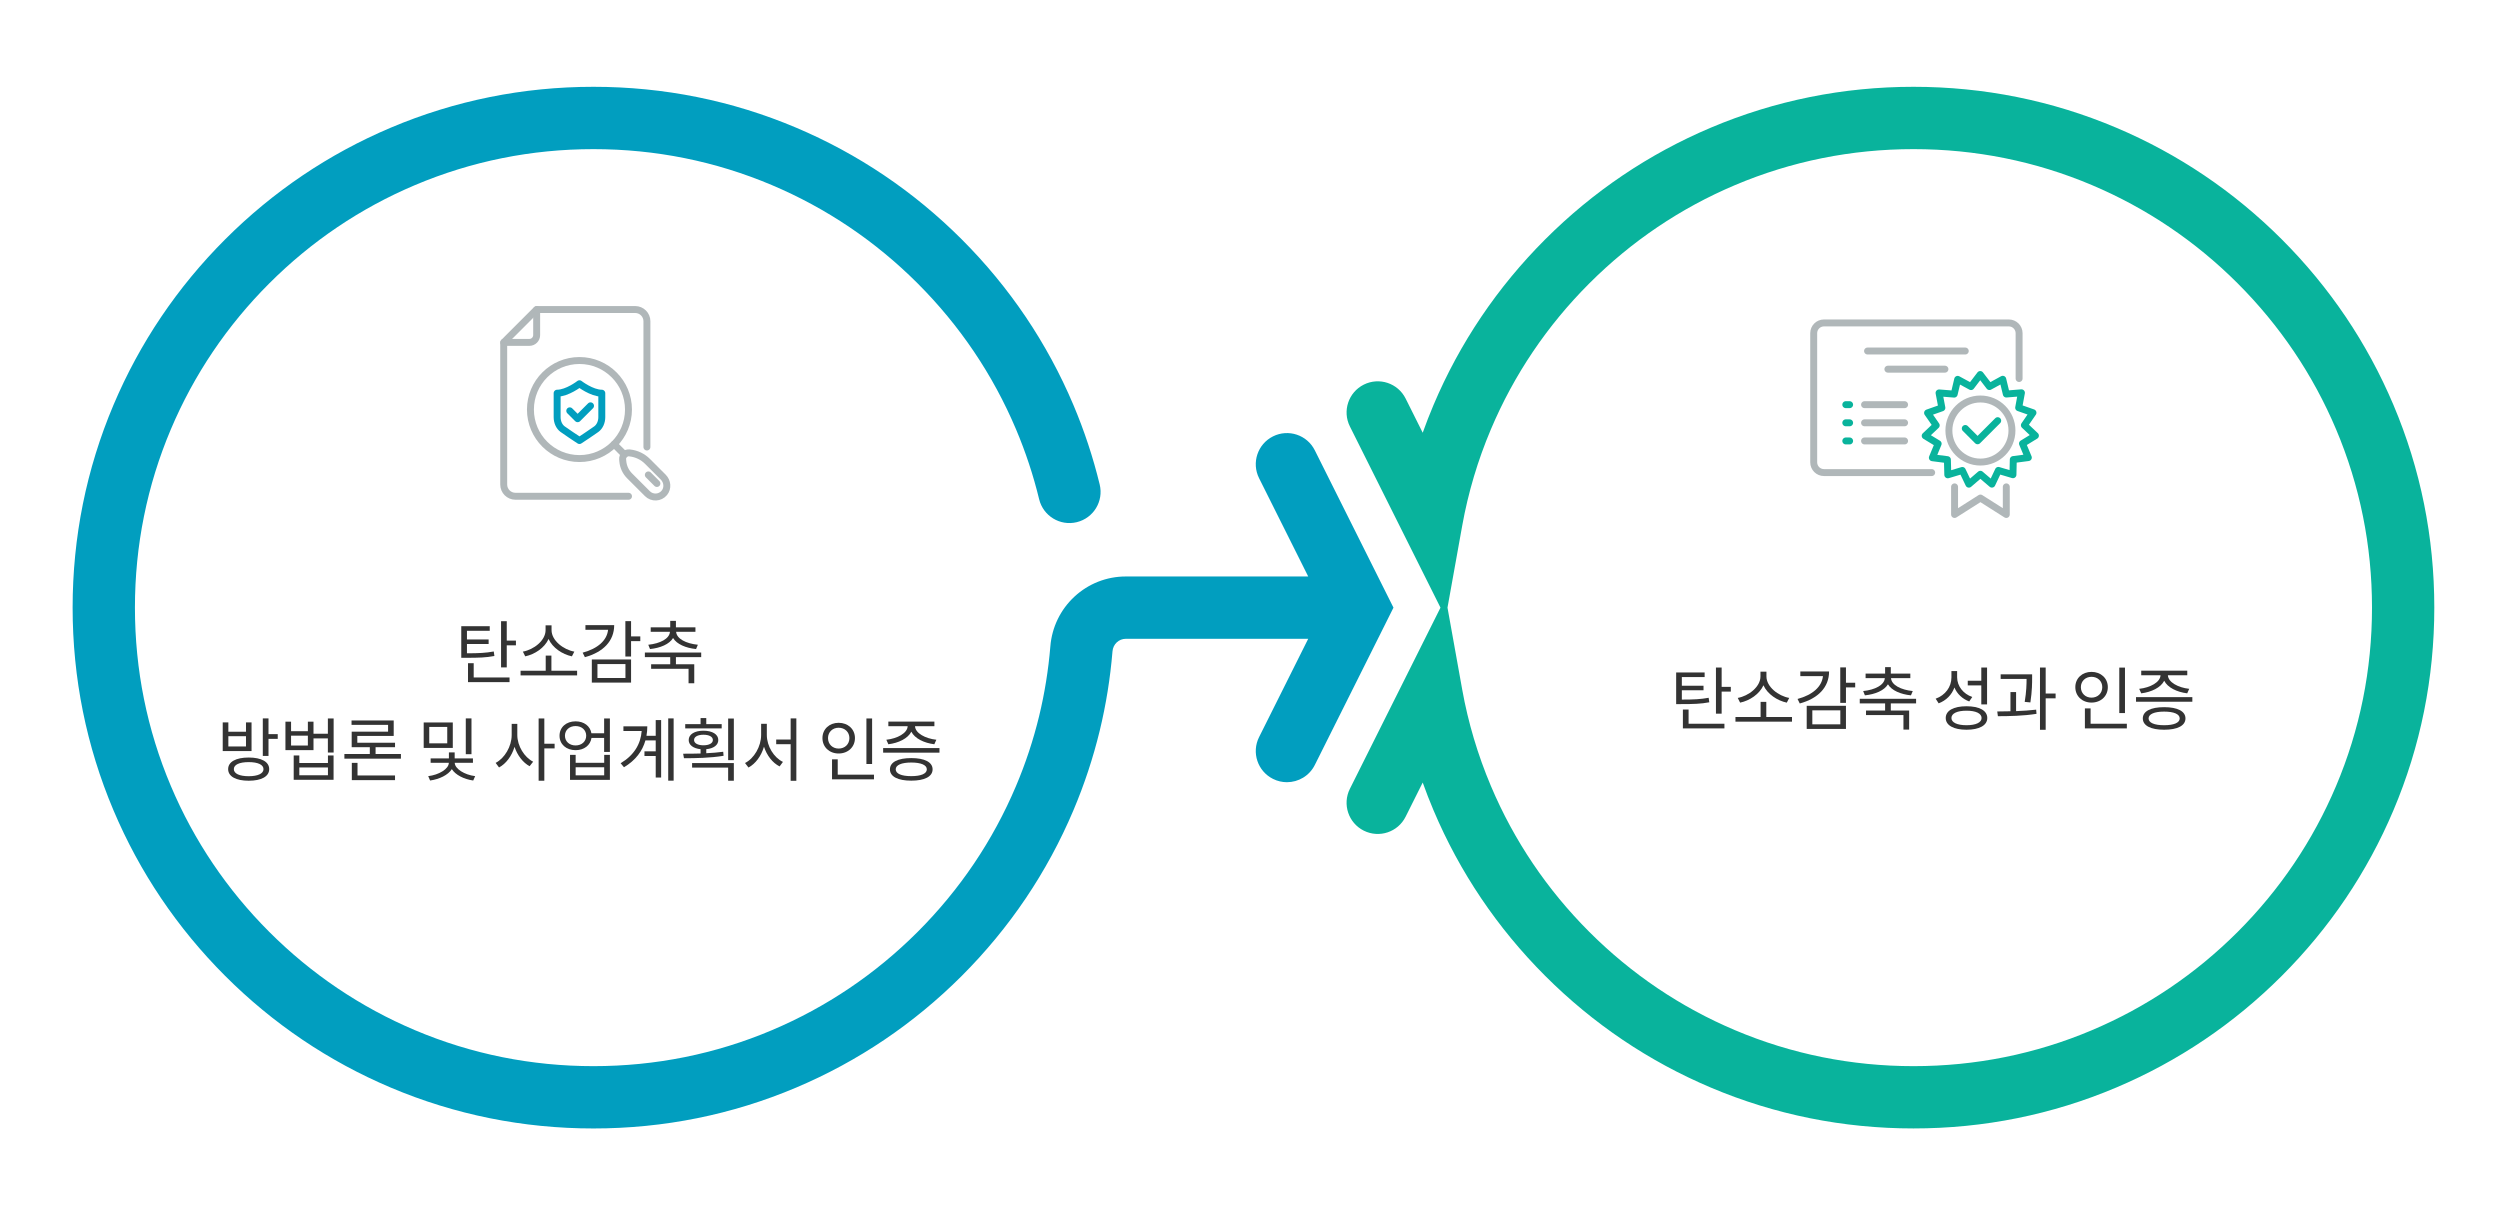 <?xml version="1.0" encoding="utf-8"?>
<!-- Generator: Adobe Illustrator 16.0.3, SVG Export Plug-In . SVG Version: 6.00 Build 0)  -->
<!DOCTYPE svg PUBLIC "-//W3C//DTD SVG 1.1//EN" "http://www.w3.org/Graphics/SVG/1.1/DTD/svg11.dtd">
<svg version="1.1" id="Layer_1" xmlns="http://www.w3.org/2000/svg" xmlns:xlink="http://www.w3.org/1999/xlink" x="0px" y="0px"
	 width="720px" height="350px" viewBox="0 0 720 350" enable-background="new 0 0 720 350" xml:space="preserve">
<path fill="#019EBF" d="M399.396,178.85l1.924-3.85l-1.924-3.849c-0.033-0.069-0.068-0.136-0.104-0.204l-20.629-41.259
	c-2.216-4.434-7.604-6.231-12.04-4.014c-4.433,2.217-6.229,7.607-4.013,12.041l14.153,28.31h-52.526
	c-5.51,0-10.769,2.065-14.807,5.816c-4.016,3.728-6.475,8.793-6.923,14.267c-0.561,6.787-1.646,13.558-3.233,20.109
	c-1.662,6.855-3.9,13.639-6.666,20.163c-6.646,15.714-16.174,29.845-28.318,41.993c-12.152,12.148-26.28,21.678-41.996,28.325
	c-16.236,6.868-33.523,10.352-51.38,10.352c-17.858,0-35.146-3.481-51.384-10.352c-15.714-6.647-29.843-16.177-41.989-28.324
	c-12.149-12.149-21.681-26.28-28.325-41.995c-6.869-16.236-10.354-33.521-10.354-51.38c0-17.857,3.483-35.144,10.354-51.381
	c6.646-15.715,16.176-29.844,28.323-41.993c12.148-12.148,26.277-21.678,41.994-28.325c16.234-6.869,33.521-10.352,51.382-10.352
	c17.854,0,35.144,3.483,51.381,10.353c15.715,6.646,29.843,16.176,41.993,28.323c12.146,12.151,21.678,26.28,28.322,41.996
	c2.763,6.523,5.002,13.306,6.664,20.161c1.168,4.817,6.021,7.774,10.838,6.604c4.815-1.167,7.773-6.019,6.604-10.836
	c-1.893-7.796-4.438-15.509-7.576-22.925c-7.551-17.853-18.371-33.899-32.164-47.694c-13.794-13.791-29.839-24.611-47.69-32.162
	C210.827,28.961,191.187,25,170.914,25c-20.273,0-39.913,3.961-58.373,11.771c-17.854,7.551-33.899,18.372-47.694,32.164
	c-13.79,13.793-24.611,29.839-32.162,47.691c-7.81,18.461-11.771,38.101-11.771,58.374c0,20.273,3.96,39.912,11.771,58.372
	c7.551,17.854,18.373,33.899,32.164,47.694c13.793,13.789,29.84,24.608,47.692,32.162c18.461,7.811,38.1,11.771,58.374,11.771
	c20.271,0,39.913-3.961,58.373-11.771c17.854-7.554,33.896-18.373,47.691-32.162c13.792-13.795,24.612-29.842,32.163-47.693
	c3.138-7.416,5.687-15.129,7.578-22.93c1.807-7.459,3.043-15.152,3.679-22.862c0.169-2.058,1.819-3.606,3.84-3.606h52.526
	l-14.153,28.313c-2.218,4.437-0.42,9.821,4.016,12.039c1.287,0.646,2.654,0.948,4.006,0.948c3.292,0,6.462-1.815,8.034-4.963
	l20.629-41.261C399.325,178.984,399.363,178.919,399.396,178.85z"/>
<g>
	<path fill="none" stroke="#B0B7B9" stroke-width="2" stroke-linecap="round" stroke-linejoin="round" stroke-miterlimit="10" d="
		M145.07,98.608h7.39c1.158,0,2.097-0.939,2.097-2.097v-7.37"/>
	<path fill="none" stroke="#B0B7B9" stroke-width="2" stroke-linecap="round" stroke-linejoin="round" stroke-miterlimit="10" d="
		M181.009,142.924H148.45c-1.867,0-3.383-1.513-3.383-3.38v-40.74c0-0.125,0.053-0.246,0.142-0.334l9.188-9.191
		c0.089-0.088,0.209-0.138,0.335-0.138h28.2c1.867,0,3.38,1.514,3.38,3.38v36.215"/>
	
		<circle fill="none" stroke="#B0B7B9" stroke-width="2" stroke-linecap="round" stroke-linejoin="round" stroke-miterlimit="10" cx="166.884" cy="117.948" r="14.118"/>
	
		<line fill="none" stroke="#B0B7B9" stroke-width="2" stroke-linecap="round" stroke-linejoin="round" stroke-miterlimit="10" x1="179.843" y1="130.907" x2="176.868" y2="127.931"/>
	
		<line fill="none" stroke="#B0B7B9" stroke-width="2" stroke-linecap="round" stroke-linejoin="round" stroke-miterlimit="10" x1="189.186" y1="139.243" x2="186.72" y2="136.777"/>
	<path fill="none" stroke="#B0B7B9" stroke-width="2" stroke-linecap="round" stroke-linejoin="round" stroke-miterlimit="10" d="
		M191.013,137.417l-4.534-4.534c-1.366-1.367-3.16-2.226-5.082-2.435l-0.162-0.018c-1.086-0.118-2.011,0.785-1.916,1.873
		l0.049,0.546c0.138,1.583,0.826,3.069,1.951,4.193l5.136,5.133c1.358,1.363,3.617,1.284,4.876-0.24
		C192.426,140.609,192.23,138.633,191.013,137.417z"/>
	<g>
		
			<polyline fill="none" stroke="#019EBF" stroke-width="2" stroke-linecap="round" stroke-linejoin="round" stroke-miterlimit="10" points="
			164.092,118.318 166.361,120.588 170.071,116.876 		"/>
		<path fill="none" stroke="#019EBF" stroke-width="2" stroke-linecap="round" stroke-linejoin="round" stroke-miterlimit="10" d="
			M166.885,110.52c0,0-3.506,2.719-6.43,2.719v6.894c0,1.435,0.586,2.724,1.565,3.45c1.026,0.758,4.09,2.777,4.223,2.863
			l0.643,0.424l0.643-0.424c0.133-0.086,3.194-2.105,4.223-2.863c0.979-0.726,1.565-2.015,1.565-3.45v-6.894
			C170.392,113.239,166.885,110.52,166.885,110.52z"/>
	</g>
</g>
<path fill="#09B39C" d="M689.316,116.627c-7.554-17.854-18.373-33.9-32.164-47.694c-13.795-13.791-29.841-24.612-47.692-32.162
	C590.996,28.96,571.359,25,551.086,25c-20.273,0-39.912,3.96-58.373,11.771c-17.854,7.551-33.897,18.372-47.693,32.164
	c-13.791,13.793-24.61,29.839-32.161,47.691c-1.116,2.636-2.155,5.306-3.117,8.001l-4.922-9.846
	c-2.218-4.433-7.604-6.229-12.041-4.013c-4.434,2.216-6.229,7.607-4.015,12.04L414.86,175l-26.098,52.191
	c-2.216,4.434-0.419,9.824,4.015,12.041c4.437,2.216,9.823,0.418,12.041-4.018l4.922-9.846c0.962,2.693,2,5.359,3.116,7.999
	c7.552,17.854,18.371,33.897,32.162,47.69c13.794,13.791,29.841,24.612,47.693,32.164c18.461,7.813,38.1,11.771,58.373,11.771
	c20.271,0,39.91-3.96,58.37-11.771c17.854-7.552,33.9-18.373,47.693-32.164c13.791-13.793,24.61-29.84,32.161-47.688
	c7.812-18.461,11.771-38.104,11.771-58.374C701.086,154.727,697.125,135.087,689.316,116.627z M672.782,226.381
	c-6.646,15.715-16.176,29.844-28.321,41.993c-12.15,12.147-26.279,21.678-41.994,28.325c-16.236,6.869-33.522,10.352-51.381,10.352
	c-17.857,0-35.146-3.482-51.384-10.352c-15.715-6.647-29.844-16.178-41.99-28.324c-12.147-12.15-21.682-26.279-28.325-41.996
	c-3.774-8.921-6.558-18.261-8.266-27.762L416.879,175l4.242-23.618c1.708-9.5,4.487-18.84,8.266-27.764
	c6.646-15.714,16.178-29.843,28.324-41.993c12.147-12.148,26.276-21.678,41.992-28.325c16.235-6.869,33.521-10.352,51.383-10.352
	c17.856,0,35.146,3.483,51.381,10.353c15.715,6.646,29.844,16.176,41.994,28.323c12.146,12.151,21.678,26.28,28.321,41.996
	c6.869,16.236,10.354,33.522,10.354,51.38C683.137,192.857,679.654,210.145,672.782,226.381z"/>
<g>
	<path fill="none" stroke="#B0B7B9" stroke-width="2" stroke-linecap="round" stroke-linejoin="round" stroke-miterlimit="10" d="
		M556.322,136.102h-31.019c-1.632,0-2.957-1.323-2.957-2.957V95.962c0-1.634,1.325-2.958,2.957-2.958h53.239
		c1.634,0,2.958,1.324,2.958,2.958v13.053"/>
	
		<line fill="none" stroke="#B0B7B9" stroke-width="2" stroke-linecap="round" stroke-linejoin="round" stroke-miterlimit="10" x1="537.854" y1="101.094" x2="565.993" y2="101.094"/>
	
		<line fill="none" stroke="#B0B7B9" stroke-width="2" stroke-linecap="round" stroke-linejoin="round" stroke-miterlimit="10" x1="543.713" y1="106.321" x2="560.137" y2="106.321"/>
	
		<polyline fill="none" stroke="#B0B7B9" stroke-width="2" stroke-linecap="round" stroke-linejoin="round" stroke-miterlimit="10" points="
		562.916,140.22 562.916,148.171 570.363,143.438 577.813,148.171 577.813,140.22 	"/>
	
		<circle fill="none" stroke="#B0B7B9" stroke-width="2" stroke-linecap="round" stroke-linejoin="round" stroke-miterlimit="10" cx="570.363" cy="123.994" r="9.083"/>
	
		<polyline fill="none" stroke="#09B39C" stroke-width="2" stroke-linecap="round" stroke-linejoin="round" stroke-miterlimit="10" points="
		566,123.404 569.545,126.948 575.339,121.154 	"/>
	
		<polygon fill="none" stroke="#09B39C" stroke-width="2" stroke-linecap="round" stroke-linejoin="round" stroke-miterlimit="10" points="
		567.653,111.338 570.302,107.863 572.962,111.33 576.795,109.232 577.816,113.481 582.171,113.125 581.375,117.422 
		585.495,118.867 583.021,122.468 586.2,125.466 582.477,127.749 584.159,131.782 579.826,132.352 579.729,136.721 575.536,135.479 
		573.67,139.43 570.348,136.592 567.031,139.44 565.152,135.496 560.966,136.75 560.852,132.382 556.519,131.825 558.189,127.788 
		554.454,125.517 557.627,122.508 555.14,118.915 559.26,117.457 558.448,113.162 562.806,113.505 563.813,109.253 	"/>
	
		<line fill="none" stroke="#09B39C" stroke-width="2" stroke-linecap="round" stroke-linejoin="round" stroke-miterlimit="10" x1="531.588" y1="116.542" x2="532.688" y2="116.542"/>
	
		<line fill="none" stroke="#09B39C" stroke-width="2" stroke-linecap="round" stroke-linejoin="round" stroke-miterlimit="10" x1="531.588" y1="121.77" x2="532.688" y2="121.77"/>
	
		<line fill="none" stroke="#09B39C" stroke-width="2" stroke-linecap="round" stroke-linejoin="round" stroke-miterlimit="10" x1="531.588" y1="126.996" x2="532.688" y2="126.996"/>
	
		<line fill="none" stroke="#B0B7B9" stroke-width="2" stroke-linecap="round" stroke-linejoin="round" stroke-miterlimit="10" x1="536.993" y1="116.542" x2="548.52" y2="116.542"/>
	
		<line fill="none" stroke="#B0B7B9" stroke-width="2" stroke-linecap="round" stroke-linejoin="round" stroke-miterlimit="10" x1="536.993" y1="121.77" x2="548.52" y2="121.77"/>
	
		<line fill="none" stroke="#B0B7B9" stroke-width="2" stroke-linecap="round" stroke-linejoin="round" stroke-miterlimit="10" x1="536.993" y1="126.996" x2="548.52" y2="126.996"/>
</g>
<g>
	<path fill="#333333" d="M142.387,188.928c-2.441,0.46-4.481,0.52-8.183,0.52h-1.359v-9.102h8.201v1.32h-6.562v2.501h6.241v1.3
		h-6.241v2.681c3.461,0,5.401-0.101,7.722-0.521L142.387,188.928z M136.425,195.109h10.322v1.34h-11.962v-5.441h1.64V195.109z
		 M148.588,184.486v1.361h-2.641v6.361h-1.641v-13.303h1.641v5.58H148.588z"/>
	<path fill="#333333" d="M166.208,193.168v1.341h-16.283v-1.341h7.241v-4.36h1.641v4.36H166.208z M164.708,189.027
		c-2.741-0.58-5.562-2.439-6.722-5c-1.16,2.561-3.961,4.42-6.722,5l-0.68-1.359c3.141-0.561,6.541-3.201,6.541-6.182v-1.381h1.721
		v1.381c0,2.98,3.421,5.621,6.562,6.182L164.708,189.027z"/>
	<path fill="#333333" d="M176.886,180.046c0,4.562-3.16,7.782-8.441,9.222l-0.641-1.3c4.381-1.181,7.002-3.541,7.321-6.581h-6.521
		v-1.341H176.886z M170.445,189.928h11.303v6.662h-11.303V189.928z M172.065,195.27h8.063v-4.021h-8.063V195.27z M184.407,184.646
		h-2.66v4.441h-1.641v-10.202h1.641v4.401h2.66V184.646z"/>
	<path fill="#333333" d="M194.666,189.248v2.061h5.281v5.48h-1.641v-4.181h-10.782v-1.3h5.501v-2.061h-7.301v-1.32h16.223v1.32
		H194.666z M186.704,185.688c3.381-0.34,6.102-1.721,6.242-3.721h-5.542v-1.301h5.621v-1.86h1.641v1.86h5.621v1.301h-5.561
		c0.14,2,2.86,3.381,6.261,3.721l-0.52,1.24c-2.941-0.301-5.542-1.381-6.622-3.182c-1.08,1.801-3.7,2.881-6.641,3.182
		L186.704,185.688z"/>
	<path fill="#333333" d="M72.447,216.308h-8.302v-8.262h1.62v2.7h5.081v-2.7h1.601V216.308z M77.528,221.509
		c0,2.12-2.261,3.341-5.901,3.341c-3.661,0-5.922-1.221-5.922-3.341s2.261-3.341,5.922-3.341
		C75.267,218.168,77.528,219.389,77.528,221.509z M70.846,212.027h-5.081v2.96h5.081V212.027z M75.887,221.509
		c0-1.28-1.62-2.021-4.261-2.021c-2.681,0-4.281,0.74-4.281,2.021s1.601,2.04,4.281,2.04
		C74.267,223.549,75.887,222.789,75.887,221.509z M79.988,211.427v1.36h-2.66v4.921h-1.641v-10.802h1.641v4.521H79.988z"/>
	<path fill="#333333" d="M96.088,206.926v9.802h-1.661v-4.061h-4.141v3.38h-8.082v-8.201h1.621v2.74h4.841v-2.74h1.62v3.48h4.141
		v-4.4H96.088z M88.666,211.867h-4.841v2.84h4.841V211.867z M94.448,217.568h1.62v7.021H84.585v-7.021h1.62v2.18h8.242V217.568z
		 M94.448,221.029h-8.242v2.24h8.242V221.029z"/>
	<path fill="#333333" d="M115.467,217.148v1.34H99.184v-1.34h7.321v-1.961h-5.221v-4.461h10.482v-1.961h-10.522v-1.279h12.143v4.461
		h-10.482v1.96h10.862v1.28h-5.601v1.961H115.467z M102.965,223.329h10.802v1.341h-12.442v-4.961h1.641V223.329z"/>
	<path fill="#333333" d="M130.406,215.407h-8.382v-7.341h8.382V215.407z M130.966,219.688c0.02,1.72,2.801,3.46,5.881,3.841
		l-0.56,1.26c-2.701-0.38-5.102-1.62-6.161-3.28c-1.081,1.7-3.562,2.9-6.262,3.28l-0.54-1.26c3.061-0.36,5.921-2.061,5.941-3.841
		h-5.241v-1.261h5.261v-1.74h1.66v1.74h5.262v1.261H130.966z M128.806,209.366h-5.182v4.721h5.182V209.366z M135.787,217.208h-1.641
		v-10.302h1.641V217.208z"/>
	<path fill="#333333" d="M148.985,211.687c0,3.161,2.041,6.421,4.562,7.682l-1.021,1.3c-1.9-1.02-3.521-3.12-4.341-5.58
		c-0.78,2.62-2.44,4.86-4.461,5.941l-0.98-1.32c2.581-1.32,4.621-4.762,4.621-8.022v-3.221h1.62V211.687z M159.728,215.547h-2.961
		v9.303h-1.641v-17.924h1.641v7.262h2.961V215.547z"/>
	<path fill="#333333" d="M175.648,206.926v9.622h-1.661v-4.021h-3.641c-0.319,2.12-2.12,3.52-4.581,3.52
		c-2.681,0-4.621-1.68-4.621-4.16c0-2.461,1.94-4.141,4.621-4.141c2.421,0,4.222,1.359,4.562,3.44h3.66v-4.261H175.648z
		 M168.825,211.887c0-1.641-1.28-2.781-3.061-2.781s-3.061,1.141-3.061,2.781s1.28,2.801,3.061,2.801
		S168.825,213.527,168.825,211.887z M174.007,217.408h1.641v7.201h-11.482v-7.201h1.62v2.28h8.222V217.408z M174.007,220.969h-8.222
		v2.32h8.222V220.969z"/>
	<path fill="#333333" d="M188.846,207.386h1.561v16.544h-1.561v-6.201h-3.241v-1.341h3.241v-3.161h-2.961
		c-0.84,3.021-2.78,5.722-6.182,7.742l-0.96-1.16c3.861-2.301,5.781-5.521,6.062-9.282h-5.261v-1.341h6.881
		c0,0.921-0.08,1.82-0.24,2.721h2.661V207.386z M194.007,206.906v17.924h-1.561v-17.924H194.007z"/>
	<path fill="#333333" d="M208.387,217.668c-3.901,0.641-8.183,0.7-11.403,0.7l-0.239-1.3c1.5,0,3.24,0,5.021-0.061v-1.24
		c-2.101-0.221-3.421-1.2-3.421-2.641c0-1.641,1.701-2.681,4.241-2.681c2.581,0,4.281,1.04,4.281,2.681
		c0,1.461-1.341,2.44-3.461,2.641v1.16c1.66-0.08,3.32-0.2,4.881-0.42L208.387,217.668z M207.846,209.786h-10.502v-1.24h4.421v-1.74
		h1.641v1.74h4.44V209.786z M199.324,219.769h12.022v5.081h-1.641v-3.781h-10.382V219.769z M202.585,214.647
		c1.66,0,2.721-0.601,2.721-1.521c0-0.94-1.061-1.521-2.721-1.521c-1.62,0-2.7,0.58-2.7,1.521
		C199.885,214.047,200.965,214.647,202.585,214.647z M211.347,206.945v11.982h-1.641v-11.982H211.347z"/>
	<path fill="#333333" d="M220.846,211.666c0,3.262,2.04,6.521,4.641,7.762l-0.96,1.301c-2.041-1.02-3.681-3.16-4.501-5.682
		c-0.78,2.661-2.44,4.922-4.461,6.002l-1-1.301c2.601-1.3,4.641-4.761,4.641-8.082v-3.221h1.641V211.666z M229.348,206.906v17.963
		h-1.641v-10.542h-4.161v-1.341h4.161v-6.08H229.348z"/>
	<path fill="#333333" d="M241.526,217.008c-2.661,0-4.661-1.84-4.661-4.441c0-2.58,2-4.4,4.661-4.4c2.681,0,4.701,1.82,4.701,4.4
		C246.227,215.168,244.206,217.008,241.526,217.008z M241.526,215.588c1.78,0,3.101-1.24,3.101-3.021c0-1.74-1.32-2.98-3.101-2.98
		c-1.74,0-3.061,1.24-3.061,2.98C238.465,214.348,239.785,215.588,241.526,215.588z M251.707,223.109v1.34h-12.082v-5.762h1.64
		v4.422H251.707z M251.167,220.028h-1.641v-13.103h1.641V220.028z"/>
	<path fill="#333333" d="M270.567,215.447v1.32h-16.223v-1.32H270.567z M255.264,213.047c3.181-0.34,6.062-1.9,6.142-3.9h-5.562
		v-1.32h13.263v1.32h-5.581c0.08,2,2.961,3.561,6.142,3.9l-0.58,1.301c-2.941-0.36-5.642-1.66-6.622-3.621
		c-1,1.961-3.681,3.261-6.621,3.621L255.264,213.047z M268.587,221.568c0,2.102-2.321,3.262-6.142,3.262
		c-3.841,0-6.142-1.16-6.142-3.262c0-2.08,2.301-3.24,6.142-3.24C266.266,218.328,268.587,219.488,268.587,221.568z
		 M266.926,221.568c0-1.24-1.68-1.96-4.48-1.96c-2.82,0-4.481,0.72-4.481,1.96c0,1.261,1.661,1.961,4.481,1.961
		C265.246,223.529,266.926,222.829,266.926,221.568z"/>
</g>
<g>
	<path fill="#333333" d="M492.274,202.262c-2.441,0.46-4.48,0.52-8.182,0.52h-1.359v-9.102h8.201V195h-6.563v2.501h6.242v1.3h-6.242
		v2.681c3.461,0,5.402-0.101,7.723-0.521L492.274,202.262z M486.313,208.443h10.322v1.34h-11.963v-5.441h1.641V208.443z
		 M498.475,197.82v1.361h-2.641v6.361h-1.641V192.24h1.641v5.58H498.475z"/>
	<path fill="#333333" d="M516.096,206.502v1.341h-16.283v-1.341h7.24v-4.36h1.641v4.36H516.096z M514.596,202.361
		c-2.742-0.58-5.563-2.439-6.723-5c-1.16,2.561-3.961,4.42-6.721,5l-0.68-1.359c3.141-0.561,6.541-3.201,6.541-6.182v-1.381h1.721
		v1.381c0,2.98,3.42,5.621,6.561,6.182L514.596,202.361z"/>
	<path fill="#333333" d="M526.774,193.38c0,4.562-3.16,7.782-8.441,9.222l-0.641-1.3c4.381-1.181,7.002-3.541,7.32-6.581h-6.52
		v-1.341H526.774z M520.332,203.262h11.303v6.662h-11.303V203.262z M521.951,208.604h8.063v-4.021h-8.063V208.604z M534.295,197.98
		h-2.66v4.441h-1.641V192.22h1.641v4.401h2.66V197.98z"/>
	<path fill="#333333" d="M544.553,202.582v2.061h5.281v5.48h-1.641v-4.181h-10.781v-1.3h5.5v-2.061h-7.301v-1.32h16.225v1.32
		H544.553z M536.592,199.021c3.381-0.34,6.102-1.721,6.242-3.721h-5.543V194h5.621v-1.86h1.641V194h5.621v1.301h-5.561
		c0.141,2,2.861,3.381,6.262,3.721l-0.52,1.24c-2.941-0.301-5.543-1.381-6.623-3.182c-1.08,1.801-3.699,2.881-6.641,3.182
		L536.592,199.021z"/>
	<path fill="#333333" d="M567.133,202.021c-1.959-0.74-3.48-2.16-4.26-4.021c-0.76,2.12-2.381,3.741-4.541,4.562l-0.861-1.341
		c2.762-0.98,4.541-3.381,4.541-6.122v-1.84h1.641v1.78c0,2.561,1.74,4.781,4.361,5.701L567.133,202.021z M572.334,206.783
		c0,2.141-2.301,3.381-5.98,3.381c-3.682,0-5.982-1.24-5.982-3.381c0-2.161,2.301-3.381,5.982-3.381
		C570.033,203.402,572.334,204.622,572.334,206.783z M570.694,206.783c0-1.32-1.639-2.102-4.34-2.102s-4.342,0.781-4.342,2.102
		c0,1.3,1.641,2.08,4.342,2.08S570.694,208.083,570.694,206.783z M570.614,197.4h-3.9v-1.34h3.9v-3.801h1.662v10.602h-1.662V197.4z"
		/>
	<path fill="#333333" d="M580.633,204.803c1.959-0.08,3.959-0.201,5.781-0.42l0.1,1.199c-3.721,0.601-7.941,0.681-11.123,0.681
		l-0.18-1.36c1.141,0,2.461-0.02,3.801-0.061v-5.521h1.621V204.803z M583.114,202.142c0.5-2.98,0.539-5.161,0.539-6.601h-7.461
		V194.2h9.061v0.979c0,1.441,0,3.781-0.5,7.122L583.114,202.142z M592.014,201.121h-2.859v9.063h-1.641V192.24h1.641v7.501h2.859
		V201.121z"/>
	<path fill="#333333" d="M602.352,202.342c-2.66,0-4.66-1.84-4.66-4.441c0-2.58,2-4.4,4.66-4.4c2.682,0,4.701,1.82,4.701,4.4
		C607.053,200.502,605.033,202.342,602.352,202.342z M602.352,200.922c1.781,0,3.102-1.24,3.102-3.021c0-1.74-1.32-2.98-3.102-2.98
		c-1.74,0-3.061,1.24-3.061,2.98C599.291,199.682,600.612,200.922,602.352,200.922z M612.533,208.443v1.34h-12.082v-5.762h1.641
		v4.422H612.533z M611.994,205.362h-1.641V192.26h1.641V205.362z"/>
	<path fill="#333333" d="M631.395,200.781v1.32h-16.223v-1.32H631.395z M616.092,198.381c3.18-0.34,6.061-1.9,6.141-3.9h-5.561
		v-1.32h13.262v1.32h-5.58c0.08,2,2.961,3.561,6.141,3.9l-0.58,1.301c-2.941-0.36-5.641-1.66-6.621-3.621
		c-1,1.961-3.682,3.261-6.621,3.621L616.092,198.381z M629.414,206.902c0,2.102-2.32,3.262-6.141,3.262
		c-3.842,0-6.143-1.16-6.143-3.262c0-2.08,2.301-3.24,6.143-3.24C627.094,203.662,629.414,204.822,629.414,206.902z
		 M627.754,206.902c0-1.24-1.68-1.96-4.48-1.96c-2.82,0-4.482,0.72-4.482,1.96c0,1.261,1.662,1.961,4.482,1.961
		C626.074,208.863,627.754,208.163,627.754,206.902z"/>
</g>
</svg>
